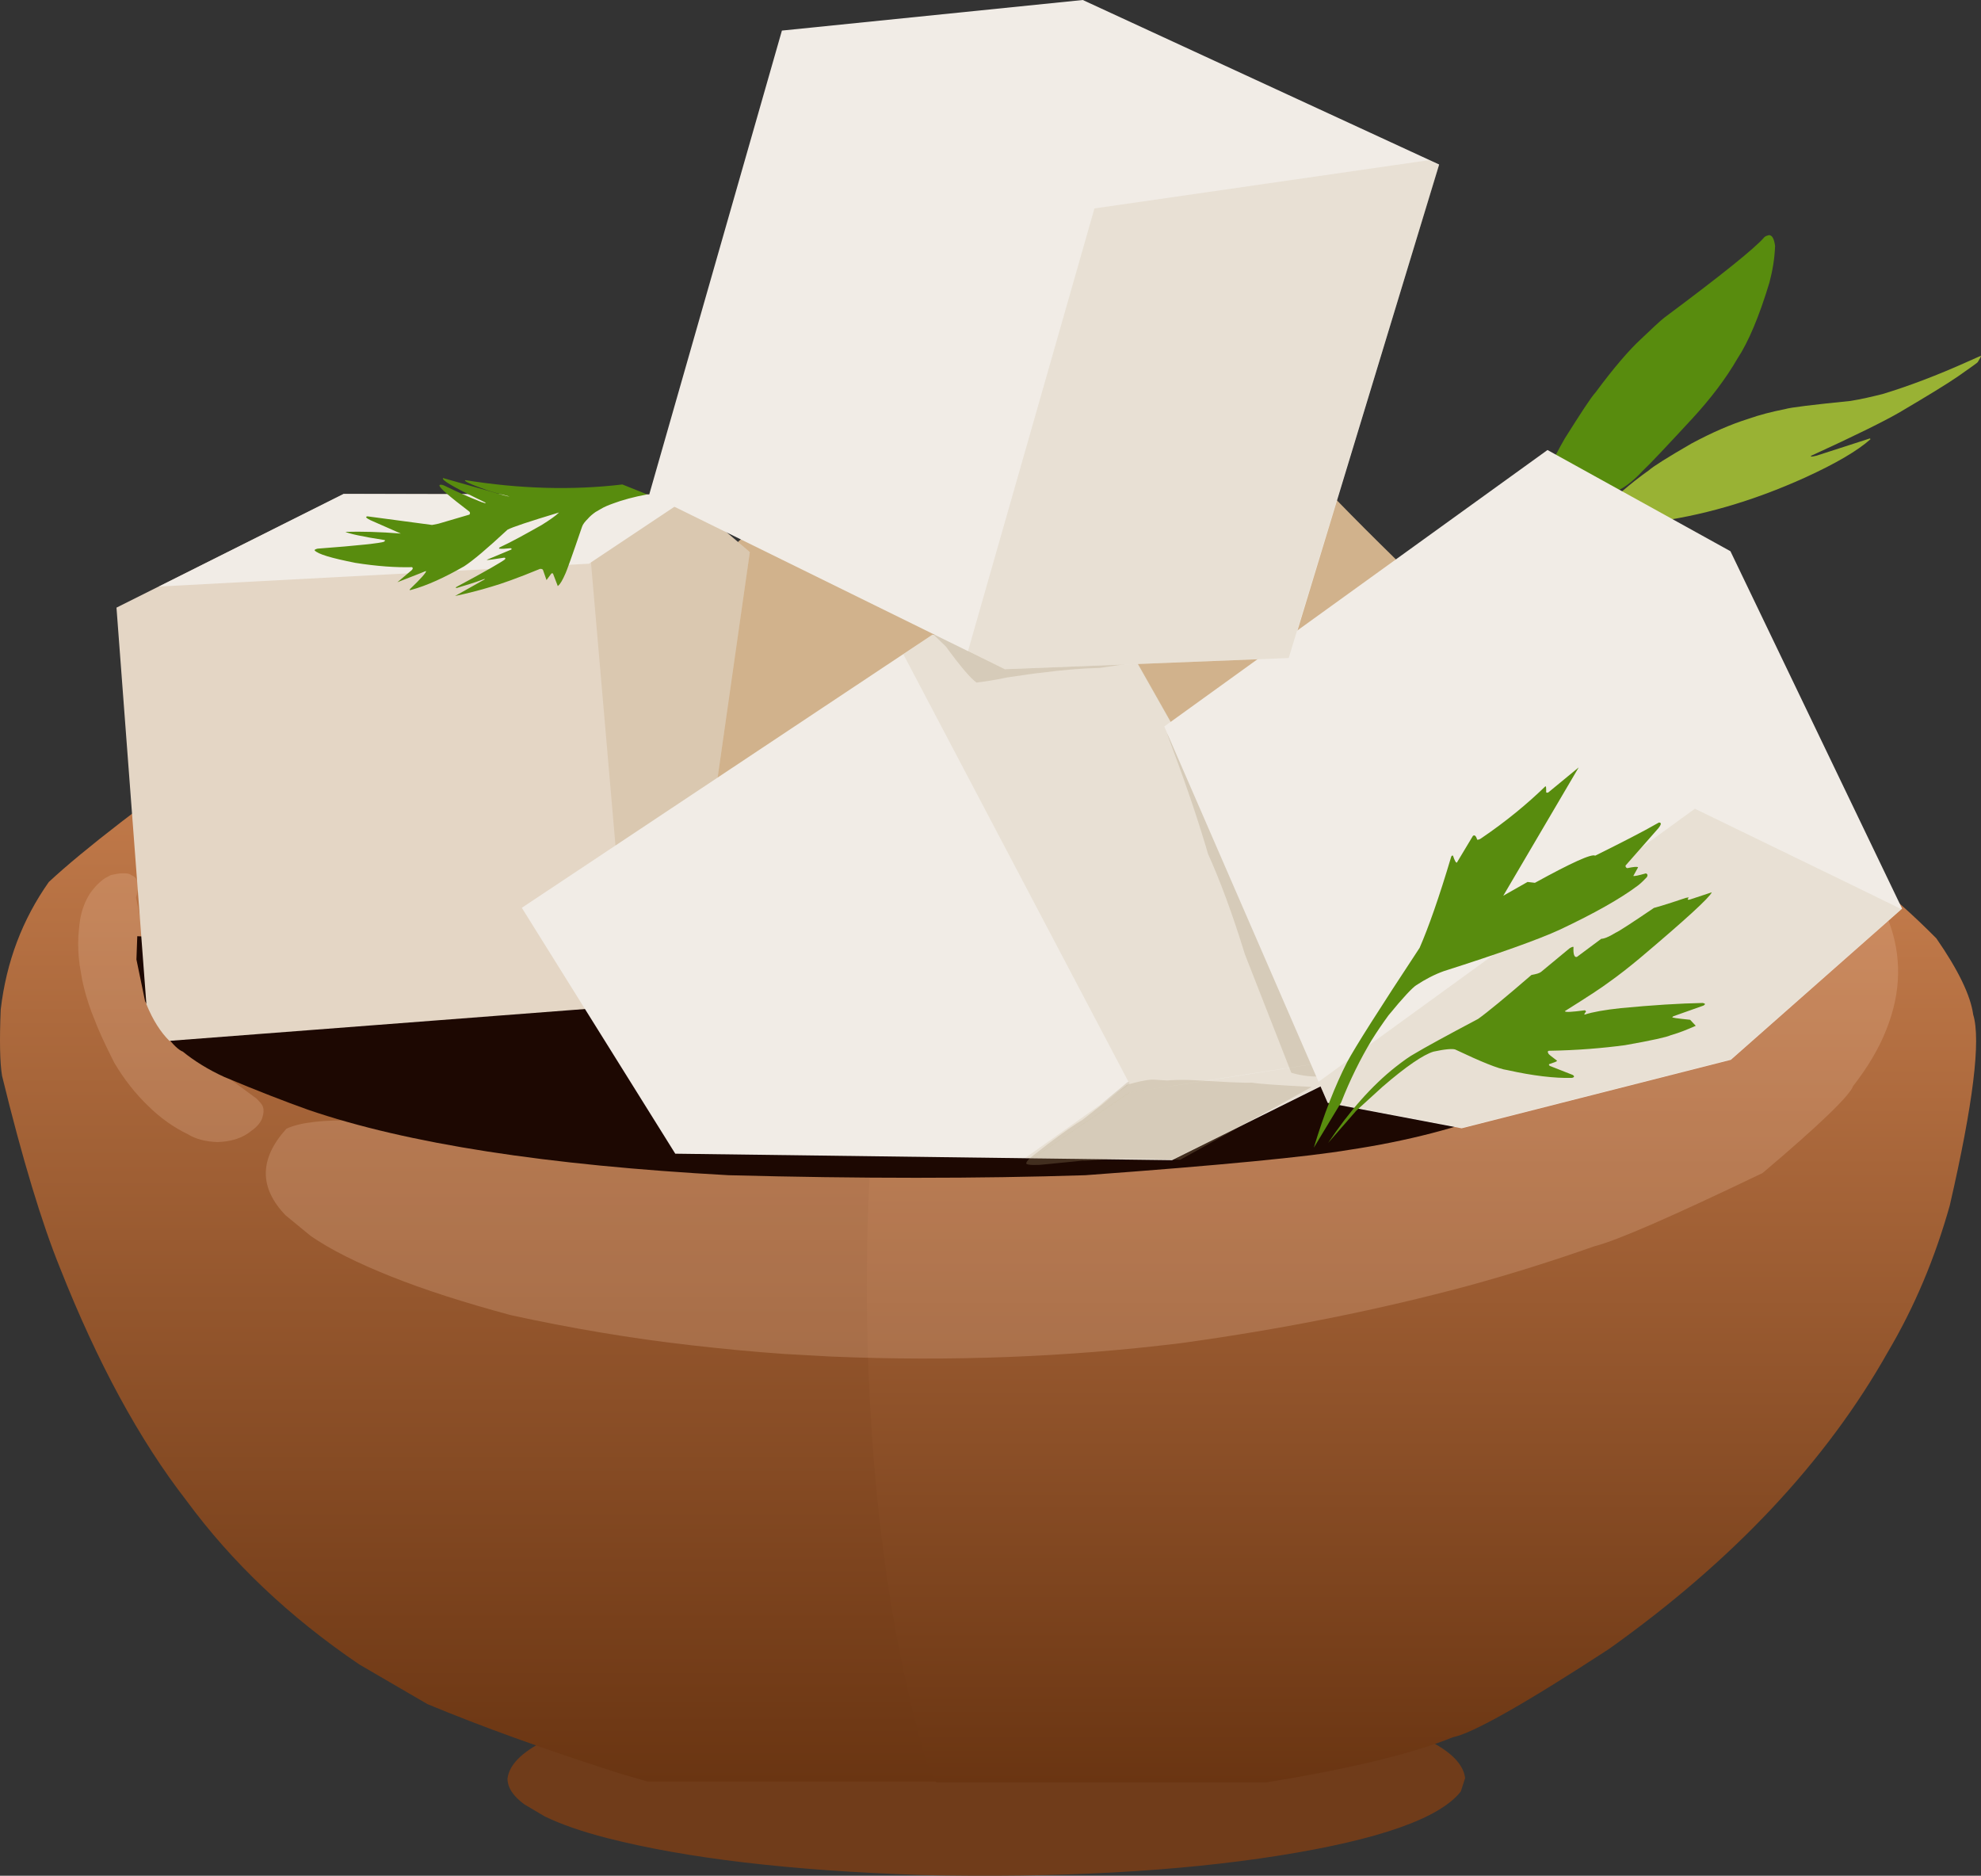 <svg width="150" height="142" viewBox="0 0 150 142" fill="none" xmlns="http://www.w3.org/2000/svg">
<rect x="0" y="0" width="150" height="142" fill="#333333" stroke="none"/>
<path d="M110.938 134.61L110.61 135.621C109.034 137.642 104.439 139.272 96.823 140.478C89.175 141.685 80.148 142.174 69.743 141.945C59.83 141.619 51.919 140.674 45.945 139.142C44.041 138.653 42.465 138.099 41.251 137.512L39.708 136.599C38.855 135.979 38.428 135.327 38.428 134.643C38.69 132.556 42.236 130.796 49.063 129.394C55.891 127.992 64.425 127.275 74.699 127.21C84.974 127.275 93.508 127.992 100.336 129.394C107.131 130.763 110.676 132.491 110.938 134.61Z" fill="#703C1A"/>
<path d="M22.015 52.879L17.814 55.878C11.019 60.703 6.292 64.354 3.699 66.767C1.697 69.603 0.482 72.798 0.055 76.417C-0.043 78.764 -0.01 80.427 0.154 81.437C1.697 87.762 3.174 92.62 4.552 96.01C7.375 103.15 10.559 109.018 14.104 113.582C17.551 118.277 21.917 122.417 27.202 126.003L32.355 129.002C36.425 130.698 41.218 132.426 46.798 134.219L49.03 134.871H82.873C84.613 127.079 82.742 107.909 77.293 77.427L22.015 52.879Z" fill="url(#paint0_linear_20002_15991)"/>
<path d="M135.557 62.301L69.086 67.028C67.576 73.516 66.592 79.742 66.099 85.741C65.771 89.066 65.607 93.468 65.64 98.945C65.804 112.181 67.314 123.624 70.104 133.241C70.564 134.317 70.826 134.871 70.892 134.936H95.872C102.272 133.893 106.966 132.752 110.019 131.513C111.496 131.22 115.435 129.003 121.836 124.83C131.224 118.147 138.281 110.648 142.975 102.302C144.978 98.912 146.521 95.228 147.637 91.251C149.409 83.557 150 78.732 149.409 76.808C149.212 75.374 148.293 73.45 146.619 71.038C143.271 67.647 139.562 64.746 135.557 62.301Z" fill="url(#paint1_linear_20002_15991)"/>
<path d="M142.975 69.636L128.894 76.417C126.793 77.689 124.462 78.83 121.902 79.906C119.309 80.981 116.486 81.927 113.433 82.807L108.641 84.046C102.437 85.546 94.427 86.752 84.613 87.665C77.785 88.154 69.415 88.219 59.567 87.925C51.23 87.763 40.364 86.719 26.972 84.828C24.51 84.763 22.738 84.959 21.687 85.448C19.619 87.73 19.619 89.914 21.621 92.001L23.525 93.566C25.035 94.609 27.07 95.619 29.598 96.63C32.125 97.641 35.178 98.619 38.69 99.564C43.188 100.542 47.75 101.325 52.379 101.846C54.676 102.107 57.007 102.335 59.37 102.498L62.883 102.694C72.073 103.085 80.903 102.726 89.405 101.683C97.217 100.607 104.472 99.14 111.135 97.347C114.483 96.434 117.667 95.424 120.72 94.348C122.427 93.924 126.661 92.066 133.456 88.806C137.822 85.122 140.087 82.905 140.317 82.22C141.433 80.786 142.286 79.351 142.844 77.917C143.96 75.113 144.026 72.342 142.975 69.636Z" fill="#EFC4A8" fill-opacity="0.243"/>
<path d="M9.345 66.115H9.246C8.984 66.115 8.721 66.181 8.393 66.246L7.966 66.474C7.704 66.637 7.474 66.865 7.244 67.094L6.949 67.452C6.752 67.713 6.588 68.006 6.456 68.3C6.325 68.626 6.194 68.952 6.128 69.31C6.062 69.539 5.997 70.06 5.931 70.908C5.898 71.593 5.931 72.31 6.03 73.059L6.226 74.201C6.391 74.983 6.62 75.765 6.916 76.581L7.408 77.819C7.769 78.667 8.196 79.547 8.656 80.46C9.411 81.731 10.264 82.807 11.216 83.72C12.135 84.633 13.153 85.35 14.236 85.872C14.827 86.23 15.549 86.426 16.468 86.459C17.551 86.426 18.405 86.133 19.028 85.611C19.455 85.318 19.718 84.992 19.849 84.665C19.98 84.274 19.98 83.981 19.915 83.818C19.882 83.655 19.718 83.459 19.422 83.166C14.925 79.873 12.562 78.08 12.365 77.787L10.297 67.941C10.461 67.419 10.494 66.996 10.395 66.702C10.33 66.539 10.264 66.442 10.133 66.344L9.936 66.246C9.772 66.115 9.575 66.115 9.345 66.115Z" fill="#EFC4A8" fill-opacity="0.243"/>
<path d="M133.981 17.8H133.949C133.817 17.833 133.686 17.865 133.588 17.963C132.898 18.778 130.338 20.832 126.005 24.059C125.677 24.32 125.086 24.875 124.232 25.689C123.346 26.505 122.197 27.841 120.819 29.7C120.458 30.091 119.703 31.264 118.488 33.188C117.602 34.72 116.912 36.22 116.387 37.654L122.361 37.198C122.919 36.969 123.609 36.48 124.364 35.666C125.02 35.046 126.268 33.709 128.139 31.688C129.517 30.189 130.666 28.689 131.552 27.157C132.373 25.918 133.194 23.994 133.981 21.386C134.211 20.506 134.375 19.593 134.408 18.615C134.342 18.126 134.211 17.833 133.981 17.8Z" fill="#588C0E"/>
<path d="M150 26.928L149.048 27.352C146.652 28.428 144.485 29.243 142.549 29.83C141.761 30.026 140.94 30.221 140.12 30.352C137.231 30.645 135.59 30.841 135.163 30.971C134.178 31.167 133.259 31.395 132.34 31.721C131.093 32.112 129.649 32.731 128.073 33.579C126.268 34.622 125.184 35.307 124.856 35.6C123.477 36.578 122.164 37.719 120.95 38.958L124.987 39.545C128.729 39.089 132.636 37.98 136.673 36.155C139.036 35.079 140.678 34.101 141.63 33.253L141.597 33.188L137.559 34.492C137.165 34.59 137.034 34.59 137.165 34.492C140.514 32.96 142.746 31.851 143.862 31.199C145.963 29.96 147.407 29.08 148.26 28.493C149.278 27.776 149.803 27.418 149.77 27.385C149.902 27.157 150 27.026 150 26.928Z" fill="#99B234"/>
<path d="M10.395 70.875L10.33 72.635L10.986 75.797C12.233 78.08 13.185 79.351 13.842 79.612C14.728 80.329 15.778 80.981 16.993 81.535C19.488 82.579 21.589 83.394 23.328 84.013C30.845 86.588 41.448 88.219 55.169 88.968C65.115 89.229 74.109 89.229 82.183 88.968C92.425 88.219 99.088 87.567 102.174 87.045C106.507 86.393 110.446 85.382 114.024 83.98C119.013 81.927 122.066 80.557 123.248 79.84C125.381 78.732 127.613 77.493 129.878 76.124L10.395 70.875Z" fill="#1D0802"/>
<path d="M92.392 29.309L91.572 29.374C88.683 29.798 80.542 31.852 67.084 35.568C60.979 37.752 57.171 39.643 55.661 41.241C54.709 42.056 54.085 43.294 53.757 44.957C53.101 47.989 52.214 54.509 51.098 64.518L87.961 72.081C89.963 70.582 94.099 67.191 100.27 61.942C102.535 59.954 104.439 58.161 106.047 56.563C109.231 53.434 111.168 50.891 111.792 48.967C111.66 48.315 111.299 47.696 110.676 47.109C103.52 40.393 98.104 34.818 94.362 30.352C94.132 30.124 93.869 29.928 93.607 29.798L92.392 29.309Z" fill="#D1B28C"/>
<path d="M26.02 37.394L8.82 46L11.085 76.026C11.577 77.232 12.168 78.145 12.824 78.797L47.717 76.124L53.757 62.953L56.777 41.795L51.656 37.426L26.02 37.394Z" fill="#E4D6C5"/>
<path d="M51 37.459L44.697 41.99C45.682 53.368 46.667 64.746 47.652 76.124H47.717L53.757 62.953L56.777 41.795L51.656 37.426L51 37.459Z" fill="#A4753B" fill-opacity="0.145"/>
<path d="M26.02 37.394L12.037 44.403L44.599 42.675L51.984 37.752L51.656 37.459L26.02 37.394Z" fill="#F1ECE6"/>
<path d="M85.368 48.87L103.323 80.59L88.749 87.828L51.131 87.339L39.511 68.724L70.596 48.054L85.368 48.87Z" fill="#F1ECE6"/>
<path d="M102.995 80.003C97.152 80.916 91.342 81.829 85.499 82.709C83.07 84.372 80.641 86.002 78.212 87.665L88.716 87.795L103.29 80.558L102.995 80.003Z" fill="#CFC0A3" fill-opacity="0.271"/>
<path d="M70.596 48.054L68.397 49.522L85.532 82.058L77.621 87.665H78.245C80.674 86.002 83.103 84.372 85.532 82.71C91.374 81.797 97.185 80.884 103.027 80.004L103.356 80.558L85.4 48.837L70.596 48.054Z" fill="#CFC0A3" fill-opacity="0.271"/>
<path d="M85.368 81.927L83.3 83.655L85.532 82.057L85.466 81.894C85.433 81.927 85.4 81.927 85.368 81.927Z" fill="#A89571" fill-opacity="0.271"/>
<path d="M87.337 81.731H87.173C86.746 81.764 86.123 81.894 85.335 82.122L81.987 84.763C81.428 85.089 80.542 85.708 79.328 86.621L77.949 87.697C77.818 87.86 77.719 87.958 77.719 88.023C77.621 88.153 77.949 88.219 78.704 88.186L79.065 88.153L82.019 87.86C81.888 87.893 82.61 87.86 84.251 87.73H87.206C87.534 87.762 88.256 87.795 89.372 87.795L99.318 82.285C96.856 82.155 95.346 82.057 94.788 81.959C94.001 81.992 92.491 81.894 90.226 81.764C89.372 81.731 88.749 81.764 88.387 81.796L87.337 81.731Z" fill="#A89571" fill-opacity="0.271"/>
<path d="M70.564 47.924L71.614 48.934C72.73 50.467 73.518 51.38 73.944 51.673C74.437 51.608 75.225 51.51 76.275 51.282C77.621 51.086 78.507 50.956 78.901 50.923C80.411 50.727 81.855 50.597 83.267 50.565L84.809 50.336C85.171 50.304 85.794 50.141 86.648 49.88C87.14 49.717 87.632 49.521 88.125 49.326L70.564 47.924Z" fill="#A89571" fill-opacity="0.271"/>
<path d="M88.355 55.487L88.781 56.661C89.93 59.725 90.817 62.399 91.473 64.648C92.359 66.604 93.311 69.147 94.263 72.244L97.775 81.21C99.384 81.699 101.091 81.568 102.929 80.818L88.355 55.487Z" fill="#A89571" fill-opacity="0.271"/>
<path d="M88.158 54.998L117.175 34.068L131.027 41.729L144.026 68.788L131.06 80.231L110.676 85.415L100.533 83.491L88.158 54.998Z" fill="#F1ECE6"/>
<path d="M128.335 61.225L99.843 81.894L100.533 83.459L110.676 85.383L131.06 80.199L143.96 68.821C138.774 66.278 133.555 63.768 128.335 61.225Z" fill="#CFC0A3" fill-opacity="0.271"/>
<path d="M49.162 37.426L59.206 2.315L81.987 0L108.969 12.454L97.611 49.815L76.078 50.662L49.162 37.426Z" fill="#F1ECE6"/>
<path d="M108.181 12.128C99.745 13.334 91.309 14.573 82.873 15.779L73.288 49.326L76.045 50.662L97.579 49.815L108.969 12.486L108.181 12.128Z" fill="#CFC0A3" fill-opacity="0.271"/>
<path d="M33.537 36.188V36.253C33.635 36.481 34.719 37.068 36.754 38.046C36.787 38.111 36.754 38.111 36.59 38.046C36.524 38.046 36.228 37.915 35.67 37.687C34.817 37.328 34.128 37.002 33.602 36.742C33.406 36.676 33.307 36.676 33.274 36.742C33.242 36.905 33.996 37.557 35.539 38.73C35.605 38.796 35.605 38.893 35.539 38.959L33.209 39.643C33.044 39.676 32.88 39.708 32.716 39.741L27.825 39.089C27.628 39.122 27.727 39.219 28.055 39.382L30.353 40.393C28.777 40.263 27.366 40.23 26.151 40.263C26.414 40.393 27.399 40.621 29.105 40.882C29.171 40.882 29.171 40.947 29.073 41.013C28.843 41.11 27.136 41.306 24.05 41.534C23.919 41.567 23.821 41.599 23.821 41.664C24.083 41.958 25.101 42.251 26.906 42.61C28.547 42.871 29.992 42.968 31.206 42.936C31.272 43.001 31.272 43.066 31.174 43.164L30.09 44.077L32.257 43.229C32.289 43.327 31.896 43.784 31.042 44.599C31.009 44.664 31.009 44.696 31.108 44.664C32.322 44.338 33.668 43.718 35.145 42.871C35.802 42.447 36.885 41.534 38.428 40.1C38.789 39.904 40.069 39.48 42.334 38.796C42.071 39.056 41.645 39.35 41.021 39.741C39.806 40.426 38.756 41.013 37.837 41.436C37.771 41.502 37.771 41.534 37.804 41.534C38.001 41.567 38.297 41.534 38.658 41.502C38.723 41.502 38.756 41.534 38.723 41.599L36.852 42.382C36.918 42.414 37.345 42.349 38.165 42.219C38.264 42.219 38.297 42.251 38.231 42.349C38.034 42.512 36.819 43.229 34.554 44.436C34.489 44.501 34.489 44.533 34.62 44.501C35.277 44.305 35.933 44.11 36.622 43.849C36.688 43.816 36.721 43.849 36.721 43.849L34.456 45.12C35.375 44.925 36.294 44.696 37.246 44.403C37.935 44.207 39.15 43.784 40.89 43.066C40.988 43.066 41.087 43.066 41.12 43.164L41.382 43.914L41.743 43.425C41.776 43.392 41.842 43.392 41.874 43.425L42.236 44.37L42.268 44.338C42.432 44.207 42.597 43.914 42.826 43.392C42.892 43.262 43.319 42.088 44.074 39.871C44.139 39.676 44.303 39.48 44.5 39.285C44.665 39.089 44.861 38.926 45.091 38.763L45.485 38.535C45.748 38.372 46.076 38.241 46.437 38.111C47.126 37.85 47.98 37.622 48.998 37.426L47.126 36.676C43.286 37.133 39.314 37.002 35.244 36.35C35.047 36.383 35.572 36.644 36.852 37.1C37.246 37.231 37.837 37.394 38.592 37.589C38.428 37.589 38.001 37.459 37.345 37.263L33.537 36.188Z" fill="#588C0E"/>
<path d="M119.538 58.095L117.241 59.986C117.175 60.019 117.142 60.019 117.076 59.986C117.076 59.66 117.076 59.497 117.011 59.53C115.632 60.866 114.057 62.17 112.186 63.442C112.054 63.54 111.956 63.572 111.857 63.572C111.759 63.279 111.66 63.181 111.529 63.279L110.315 65.3C110.249 65.333 110.15 65.17 110.019 64.778C109.986 64.746 109.921 64.778 109.888 64.844C108.969 67.941 108.148 70.255 107.492 71.755C104.439 76.385 102.601 79.286 102.01 80.394C101.091 82.188 100.237 84.372 99.482 86.882L101.55 83.459C102.24 81.698 103.027 80.134 103.848 78.764C104.275 78.08 104.701 77.46 105.128 76.874C106.244 75.504 106.966 74.754 107.229 74.591C107.918 74.135 108.608 73.776 109.33 73.516C113.531 72.179 116.453 71.136 118.094 70.386C120.72 69.147 122.69 68.039 124.035 67.028C124.331 66.8 124.528 66.572 124.692 66.409C124.758 66.311 124.758 66.246 124.725 66.18L124.626 66.115C124.068 66.278 123.74 66.343 123.674 66.311L124.035 65.659C123.97 65.594 123.674 65.626 123.215 65.724C123.116 65.691 123.083 65.626 123.083 65.528L125.578 62.692C125.808 62.399 125.808 62.268 125.611 62.268C124.364 62.985 122.755 63.8 120.786 64.778C120.523 64.615 119.013 65.3 116.223 66.832L115.665 66.767L113.827 67.81L119.538 58.095Z" fill="#588C0E"/>
<path d="M129.616 67.55L127.942 68.104C127.777 68.137 127.745 68.104 127.876 67.941C127.843 67.941 127.777 67.941 127.646 67.974C126.005 68.528 125.184 68.756 125.25 68.723C123.609 69.832 122.624 70.484 122.329 70.614C121.803 70.94 121.442 71.071 121.245 71.071L119.407 72.44C119.21 72.505 119.112 72.244 119.145 71.69C119.112 71.658 119.013 71.69 118.849 71.788L116.683 73.581C116.551 73.679 116.322 73.744 115.96 73.809C113.958 75.537 112.612 76.645 111.923 77.135C109.461 78.439 107.853 79.319 107.098 79.775C106.737 79.971 106.277 80.297 105.653 80.786C103.881 82.188 102.174 84.111 100.566 86.524L102.699 84.079L104.669 82.285C106.474 80.721 107.787 79.841 108.542 79.612C109.428 79.417 109.986 79.384 110.183 79.449C112.12 80.362 113.433 80.916 114.155 81.014C116.059 81.438 117.7 81.633 119.013 81.601C119.21 81.568 119.243 81.471 119.079 81.373L117.339 80.688C117.273 80.623 117.273 80.558 117.306 80.558C117.7 80.427 117.897 80.362 117.897 80.297C117.47 79.971 117.241 79.808 117.241 79.743C117.175 79.645 117.175 79.58 117.273 79.547C119.407 79.514 121.344 79.351 123.051 79.123C125.086 78.765 126.235 78.504 126.497 78.373C127.187 78.178 127.81 77.917 128.401 77.656L127.974 77.2C126.99 77.102 126.563 77.037 126.629 77.004L126.694 76.939L128.992 76.124C129.156 76.026 129.123 75.961 128.926 75.928C127.187 75.961 125.119 76.091 122.722 76.32C121.508 76.45 120.589 76.613 119.998 76.808C119.932 76.808 119.965 76.743 120.096 76.58C120.064 76.515 120.031 76.483 119.998 76.483C119.013 76.613 118.521 76.645 118.488 76.548C120.261 75.439 121.344 74.722 121.771 74.396C122.558 73.842 123.346 73.222 124.167 72.538C127.646 69.604 129.452 67.941 129.616 67.55Z" fill="#588C0E"/>
<defs>
<linearGradient id="paint0_linear_20002_15991" x1="41.751" y1="52.879" x2="41.751" y2="134.871" gradientUnits="userSpaceOnUse">
<stop stop-color="#C9804F"/>
<stop offset="1" stop-color="#6A3512"/>
</linearGradient>
<linearGradient id="paint1_linear_20002_15991" x1="107.633" y1="62.301" x2="107.633" y2="134.936" gradientUnits="userSpaceOnUse">
<stop stop-color="#C9804F"/>
<stop offset="1" stop-color="#6A3512"/>
</linearGradient>
</defs>
</svg>
